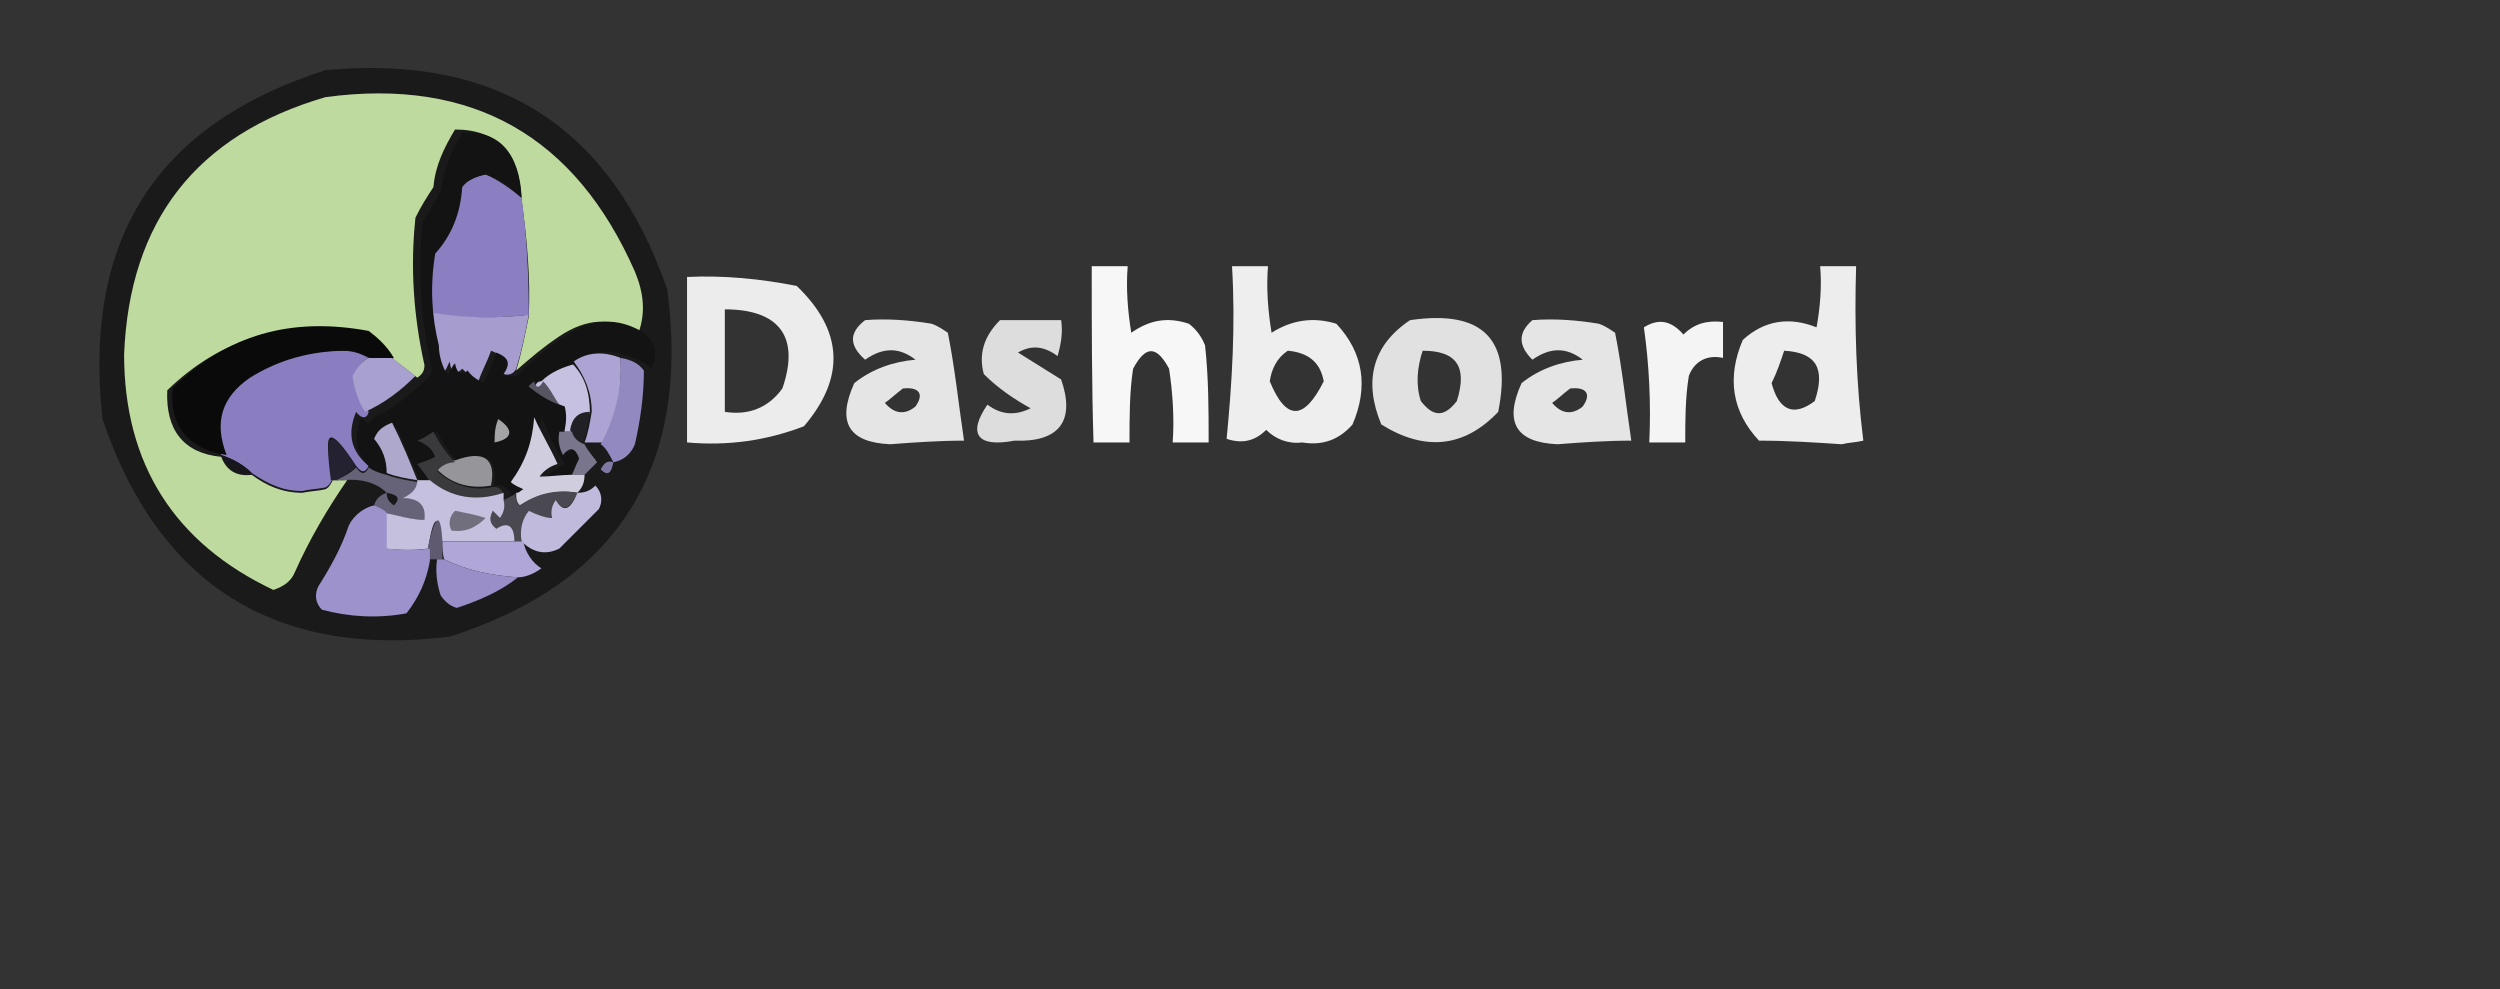 <?xml version="1.0" encoding="utf-8"?>
<!-- Generator: Adobe Illustrator 24.0.2, SVG Export Plug-In . SVG Version: 6.00 Build 0)  -->
<svg version="1.1" id="Capa_1" xmlns="http://www.w3.org/2000/svg" xmlns:xlink="http://www.w3.org/1999/xlink" x="0px" y="0px"
	 viewBox="0 0 139 55" style="enable-background:new 0 0 139 55;" xml:space="preserve">
<rect x="0" y="0" width="139" height="55" fill="#333333" stroke="none"/>
<style type="text/css">
	.st0{fill-rule:evenodd;clip-rule:evenodd;fill:#1A1A1A;}
	.st1{fill-rule:evenodd;clip-rule:evenodd;fill:#BFDA9F;}
	.st2{fill-rule:evenodd;clip-rule:evenodd;fill:#8B7FC2;}
	.st3{opacity:0.964;fill-rule:evenodd;clip-rule:evenodd;fill:#FDFEFD;enable-background:new    ;}
	.st4{opacity:0.918;fill-rule:evenodd;clip-rule:evenodd;fill:#FDFEFD;enable-background:new    ;}
	.st5{opacity:0.915;fill-rule:evenodd;clip-rule:evenodd;fill:#FDFEFD;enable-background:new    ;}
	.st6{opacity:0.913;fill-rule:evenodd;clip-rule:evenodd;fill:#FDFEFD;enable-background:new    ;}
	.st7{opacity:0.871;fill-rule:evenodd;clip-rule:evenodd;fill:#FDFEFD;enable-background:new    ;}
	.st8{opacity:0.838;fill-rule:evenodd;clip-rule:evenodd;fill:#FDFEFD;enable-background:new    ;}
	.st9{opacity:0.857;fill-rule:evenodd;clip-rule:evenodd;fill:#FDFEFD;enable-background:new    ;}
	.st10{opacity:0.952;fill-rule:evenodd;clip-rule:evenodd;fill:#FDFEFD;enable-background:new    ;}
	.st11{fill-rule:evenodd;clip-rule:evenodd;fill:#A69CCE;}
	.st12{fill-rule:evenodd;clip-rule:evenodd;fill:#8A7EC0;}
	.st13{fill-rule:evenodd;clip-rule:evenodd;fill:#A8A0CE;}
	.st14{fill-rule:evenodd;clip-rule:evenodd;fill:#C6C0E1;}
	.st15{fill-rule:evenodd;clip-rule:evenodd;fill:#131314;}
	.st16{fill-rule:evenodd;clip-rule:evenodd;fill:#ADA4D4;}
	.st17{fill-rule:evenodd;clip-rule:evenodd;fill:#0A0A0A;}
	.st18{fill-rule:evenodd;clip-rule:evenodd;fill:#575561;}
	.st19{fill-rule:evenodd;clip-rule:evenodd;fill:#9389C1;}
	.st20{fill-rule:evenodd;clip-rule:evenodd;fill:#AEA8CD;}
	.st21{fill-rule:evenodd;clip-rule:evenodd;fill:#A4A4A6;}
	.st22{fill-rule:evenodd;clip-rule:evenodd;fill:#212025;}
	.st23{fill-rule:evenodd;clip-rule:evenodd;fill:#79758C;}
	.st24{fill-rule:evenodd;clip-rule:evenodd;fill:#17161D;}
	.st25{fill-rule:evenodd;clip-rule:evenodd;fill:#242230;}
	.st26{fill-rule:evenodd;clip-rule:evenodd;fill:#8079A3;}
	.st27{fill-rule:evenodd;clip-rule:evenodd;fill:#96959A;}
	.st28{fill-rule:evenodd;clip-rule:evenodd;fill:#D0CDDE;}
	.st29{fill-rule:evenodd;clip-rule:evenodd;fill:#3A3A3D;}
	.st30{fill-rule:evenodd;clip-rule:evenodd;fill:#666378;}
	.st31{fill-rule:evenodd;clip-rule:evenodd;fill:#19191C;}
	.st32{fill-rule:evenodd;clip-rule:evenodd;fill:#4A4951;}
	.st33{fill-rule:evenodd;clip-rule:evenodd;fill:#C6C0DF;}
	.st34{fill-rule:evenodd;clip-rule:evenodd;fill:#716F7E;}
	.st35{fill-rule:evenodd;clip-rule:evenodd;fill:#C0BADD;}
	.st36{fill-rule:evenodd;clip-rule:evenodd;fill:#5F5A6F;}
	.st37{fill-rule:evenodd;clip-rule:evenodd;fill:#B0A6D7;}
	.st38{fill-rule:evenodd;clip-rule:evenodd;fill:#9D92CC;}
	.st39{fill-rule:evenodd;clip-rule:evenodd;fill:#998EC7;}
</style>
<g>
	<path class="st0" d="M18.1,3.9C27.7,3,34,7.1,37.1,16.1c1.3,9.8-2.7,16.3-12.1,19.3c-9.7,1.2-16.2-2.9-19.3-12.1
		C4.6,13.3,8.7,6.9,18.1,3.9z"/>
</g>
<g>
	<path class="st1" d="M35.5,18.5c-1.5-0.9-2.9-0.8-4.4,0.2c-0.9,0.6-1.6,1.2-2.4,1.9c0.3-1,0.5-2,0.7-3c0.1-2.2-0.1-4.3-0.4-6.5
		c-0.1-2.5-1.3-3.9-3.7-3.9c-0.6,1-1.1,2-1.2,3.2c-0.4,0.6-0.7,1.1-1,1.7c-0.3,2.8-0.1,5.5,0.5,8.2c0,0.3-0.1,0.5-0.4,0.7
		c-0.5-0.4-0.9-0.7-1.3-1c-0.4-0.7-1-1.2-1.7-1.5c-4.3-0.8-7.9,0.3-10.9,3.2c-0.1,2.2,0.9,3.5,3,3.7c0.3,0.8,0.9,1.1,1.7,1
		c0.8,0.6,1.7,1,2.8,1c0.5-0.1,0.9-0.1,1.3-0.2c0.2-0.1,0.3-0.3,0.4-0.5c0.1,0,0.2,0,0.4,0s0.2,0,0.4,0c-1.1,1.6-2.1,3.3-2.9,5.1
		c-0.2,0.5-0.6,0.8-1.2,1c-5.5-2.6-8.3-7-8.3-13.1c0.3-7.4,4-12.2,11.2-14.3c8.2-1.1,13.9,2.2,17.2,9.7
		C35.8,16.3,35.9,17.4,35.5,18.5z"/>
</g>
<g>
	<path class="st2" d="M29,11c0.3,2.2,0.4,4.3,0.4,6.5c-1.7,0.2-3.4,0.2-5.1,0c0,0.6,0,1.1,0,1.7c-0.4-1.6-0.5-3.3-0.2-5.1
		c0.9-1.1,1.5-2.3,1.5-3.7C26,10,26.5,9.8,27,9.7C27.7,10,28.4,10.5,29,11z"/>
</g>
<g>
	<path class="st3" d="M60.7,14.8c0.7,0,1.3,0,2,0c-0.1,1.2,0,2.5,0.2,3.7c1-0.7,2-0.9,3.2-0.5c0.4,0.3,0.7,0.7,0.9,1.2
		c0.2,1.8,0.2,3.6,0.2,5.4c-0.7,0-1.3,0-2,0c0.1-1.3,0-2.8-0.2-4.1c-0.7-1.3-1.3-1.3-2,0c-0.2,1.3-0.2,2.7-0.2,4.1c-0.7,0-1.3,0-2,0
		C60.7,21.4,60.7,18.1,60.7,14.8z"/>
</g>
<g>
	<path class="st4" d="M68.5,14.8c0.7,0,1.3,0,2,0c-0.1,1.2,0,2.5,0.2,3.7c1.1-0.7,2.3-0.9,3.6-0.5c1.5,1.6,1.8,3.5,0.9,5.6
		c-0.7,0.8-1.6,1.2-2.8,1c-0.8,0.1-1.5-0.2-2-0.7c-0.6,0.6-1.3,0.8-2.2,0.5C68.5,21.3,68.7,18.1,68.5,14.8z M71.6,19.5
		c1.1,0.1,1.8,0.6,2,1.7c-1.1,2.2-2.1,2.2-3,0C70.7,20.5,71,19.9,71.6,19.5z"/>
</g>
<g>
	<path class="st5" d="M101.2,14.8c0.7,0,1.3,0,2,0c-0.1,3.3,0,6.5,0.4,9.7c-0.4,0.1-0.8,0.1-1.2,0.2c-1.5-0.1-3-0.2-4.6-0.2
		c-1.5-1.6-1.8-3.5-0.9-5.6c1.2-1.1,2.6-1.3,4.1-0.7C101.2,17.1,101.3,15.9,101.2,14.8z M99.2,19.5c1.8,0.1,2.3,1,1.7,2.8
		c-1.2,0.9-2,0.5-2.4-1C98.8,20.7,99,20.1,99.2,19.5z"/>
</g>
<g>
	<path class="st6" d="M38.2,15.4c2-0.1,4.1,0.1,6.1,0.5c2.6,2.5,2.7,5.1,0.4,7.8c-2.1,0.8-4.2,1.1-6.5,0.9
		C38.2,21.6,38.2,18.5,38.2,15.4z M40.3,17.2c3,0,4.2,1.5,3.2,4.4c-0.8,1.1-1.9,1.5-3.2,1.3C40.3,21,40.3,19.1,40.3,17.2z"/>
</g>
<g>
	<path class="st7" d="M48.1,17.8c1.2-0.1,2.5,0,3.7,0.2c0.3,0.1,0.6,0.3,0.9,0.5c0.4,2,0.6,4,0.9,6c-1.4,0-2.8,0.1-4.1,0.2
		c-2.3-0.1-3-1.2-2-3.4c1-0.8,2.2-1.2,3.4-1.3c-0.9-0.7-1.8-0.7-2.8,0C47.2,19.2,47.2,18.5,48.1,17.8z M50.2,21.6
		c0.9-0.1,1.2,0.3,0.7,1c-0.6,0.5-1.2,0.4-1.7-0.2C49.5,22.2,49.8,21.9,50.2,21.6z"/>
</g>
<g>
	<path class="st8" d="M55.6,17.8c1.1,0,2.3,0,3.4,0c0.1,0.7,0,1.3-0.2,2c-0.8-0.6-1.5-0.6-2.2-0.2c0.8,0.5,1.6,1,2.4,1.5
		c0.8,2.3-0.1,3.5-2.6,3.4c-2.1,0.4-2.6-0.4-1.5-2c0.8,0.6,1.6,0.6,2.4,0.2c-0.9-0.5-1.8-1.1-2.6-1.9C54.4,19.7,54.7,18.7,55.6,17.8
		z"/>
</g>
<g>
	<path class="st9" d="M78.4,17.8c4.1-0.6,5.7,1.1,4.9,5.1c-1.9,2-4.1,2.2-6.5,0.7C75.8,21.2,76.3,19.2,78.4,17.8z M79.1,19.5
		c1.9,0,2.5,0.9,1.9,2.8c-0.7,0.9-1.3,0.9-2,0C78.7,21.4,78.8,20.4,79.1,19.5z"/>
</g>
<g>
	<path class="st7" d="M85.2,17.8c1.2-0.1,2.5,0,3.7,0.2c0.3,0.1,0.6,0.3,0.9,0.5c0.4,2,0.6,4,0.9,6c-1.4,0-2.8,0.1-4.1,0.2
		c-2.3-0.1-3-1.2-2-3.4c1-0.8,2.2-1.2,3.4-1.3c-0.9-0.7-1.8-0.7-2.8,0C84.4,19.2,84.4,18.5,85.2,17.8z M87.3,21.6
		c0.9-0.1,1.2,0.3,0.7,1c-0.6,0.5-1.2,0.4-1.7-0.2C86.6,22.2,86.9,21.9,87.3,21.6z"/>
</g>
<g>
	<path class="st10" d="M91.4,18.2c0.8-0.5,1.5-0.4,2.2,0.4c0.6-0.6,1.3-0.8,2.2-0.7c0,0.7,0,1.3,0,2c-0.9-0.2-1.6,0.2-1.9,1
		c-0.2,1.2-0.2,2.5-0.2,3.7c-0.7,0-1.3,0-2,0C91.8,22.5,91.7,20.3,91.4,18.2z"/>
</g>
<g>
	<path class="st11" d="M29.4,17.5c-0.2,1.1-0.4,2-0.7,3c-0.2,0.4-0.6,0.4-1,0.2c0.5-0.5,0.4-0.9-0.4-1.2c-0.2,0.6-0.5,1.1-0.7,1.7
		c-0.4-0.2-0.6-0.4-0.9-0.7c-0.4,0.4-0.6,0.3-0.7-0.4c-0.1,0.2-0.2,0.5-0.4,0.7c-0.4-0.5-0.5-1.1-0.5-1.7c0-0.6,0-1.1,0-1.7
		C26,17.7,27.7,17.7,29.4,17.5z"/>
</g>
<g>
	<path class="st12" d="M20.5,19.9c-0.4,0.2-0.6,0.5-0.7,1c0.1,0.8,0.3,1.4,0.7,2c-0.1,0.4-0.4,0.4-0.7,0c-0.5,1.2-0.3,2.2,0.7,3
		c-0.2,0.4-0.4,0.4-0.7,0c-1.5-2.3-1.9-2.1-1.3,0.7c-0.1,0.2-0.2,0.4-0.4,0.5c-0.5,0.1-0.9,0.1-1.3,0.2c-1.1,0-1.9-0.4-2.8-1
		c-0.5-0.5-1.1-0.8-1.7-1c-0.7-1.8-0.2-3.2,1.3-4.3c1.6-1.1,3.5-1.5,5.4-1.5C19.7,19.5,20.1,19.7,20.5,19.9z"/>
</g>
<g>
	<path class="st13" d="M20.5,19.9c0.5,0,0.9,0,1.3,0c0.5,0.4,0.9,0.7,1.3,1c-0.8,0.8-1.7,1.5-2.8,2c-0.4-0.6-0.6-1.3-0.7-2
		C19.9,20.4,20.1,20.1,20.5,19.9z"/>
</g>
<g>
	<path class="st14" d="M31.8,20.2c0.7,0.7,1,1.6,1,2.8c-0.7,0-1,0.4-1,1c-0.2,0-0.5,0-0.7,0c0.1-0.6,0.1-1,0-1.3
		c-0.2-0.5-0.5-0.9-0.9-1.3c-0.2,0.4-0.4,0.4-0.5,0C30.3,20.8,31,20.4,31.8,20.2z"/>
</g>
<g>
	<path class="st15" d="M29,11c-0.6-0.6-1.3-1.1-2-1.3c-0.5,0.1-1,0.3-1.3,0.7c-0.1,1.5-0.6,2.7-1.5,3.7c-0.3,1.8-0.2,3.5,0.2,5.1
		c0,0.6,0.2,1.2,0.5,1.7c0.1-0.2,0.2-0.5,0.4-0.7c0.1,0.6,0.4,0.7,0.7,0.4c0.2,0.3,0.5,0.5,0.9,0.7c0.2-0.6,0.5-1.1,0.7-1.7
		c0.7,0.3,0.8,0.6,0.4,1.2c0.4,0.2,0.8,0.2,1-0.2c0.8-0.7,1.5-1.3,2.4-1.9c1.5-1,2.9-1.1,4.4-0.2c0.7,0.6,0.8,1.3,0.4,2
		c-0.4-0.4-0.8-0.6-1.3-0.7c-1-0.4-1.9-0.3-2.8,0.4c-0.8,0.2-1.5,0.5-2,1c-0.2,0-0.3,0.1-0.4,0.4c0.5,0.4,1.1,0.8,1.7,1
		c0.1,0.4,0.1,0.8,0,1.3c-0.1,0.5,0,0.9,0.2,1.3c0.4-0.5,0.7-0.5,0.9,0.2c-0.1,0.3-0.2,0.6-0.4,0.9c-0.6,0.1-1.2,0.2-1.7,0.2
		c0.3-0.3,0.6-0.5,1-0.7c-0.5-0.8-0.9-1.7-1.3-2.6c-0.1,1.3-0.6,2.5-1.3,3.6c0.2,0.1,0.5,0.2,0.7,0.4c-0.1,0.1-0.2,0.2-0.4,0.2
		c-0.2,0.1-0.5,0.2-0.7,0.4c0-0.1,0-0.2,0-0.4C28,27,27.8,26.9,27.5,27c0.2-1.6-0.5-2-2-1.3c-0.5-0.5-0.9-1.1-1.2-1.7
		c-0.2,0.2-0.5,0.4-0.9,0.5c0.5,0.1,0.8,0.4,1,0.9c-0.4,0.2-0.7,0.3-1,0.4c0.2,0.4,0.5,0.7,0.7,1c-0.2,0-0.5,0-0.7,0
		c-0.5-1-0.9-2-1.3-3c-0.5,0.1-0.8,0.4-1,0.9c0.5,0.5,0.7,1.2,0.7,1.9c-0.4,0-0.7-0.1-1-0.4c-1-0.8-1.2-1.9-0.7-3
		c0.3,0.4,0.5,0.4,0.7,0c1.1-0.5,1.9-1.2,2.8-2c0.2-0.1,0.4-0.4,0.4-0.7c-0.6-2.7-0.8-5.4-0.5-8.2c0.4-0.6,0.7-1.1,1-1.7
		c0.2-1.2,0.6-2.3,1.2-3.2C27.7,7.2,28.9,8.5,29,11z"/>
</g>
<g>
	<path class="st16" d="M34.5,19.9c0.1,1.7-0.2,3.3-1,4.7c-0.4,0-0.7,0-1,0c0.2-0.5,0.3-1.1,0.4-1.7c0-1.1-0.4-2-1-2.8
		C32.6,19.6,33.5,19.5,34.5,19.9z"/>
</g>
<g>
	<path class="st17" d="M21.9,19.9c-0.5,0-0.9,0-1.3,0c-0.4-0.2-0.8-0.4-1.3-0.4c-2,0-3.8,0.5-5.4,1.5c-1.6,1.1-2,2.5-1.3,4.3
		c-2.1-0.3-3.2-1.6-3-3.7c3-3,6.6-4,10.9-3.2C20.9,18.7,21.5,19.2,21.9,19.9z"/>
</g>
<g>
	<path class="st18" d="M29.7,21.2c0.1,0.4,0.3,0.4,0.5,0c0.4,0.4,0.6,0.9,0.9,1.3c-0.6-0.2-1.2-0.6-1.7-1
		C29.4,21.4,29.6,21.3,29.7,21.2z"/>
</g>
<g>
	<path class="st19" d="M34.5,19.9c0.6,0.1,1,0.3,1.3,0.7c0,1.4-0.2,2.8-0.5,4.1c-0.2,0.5-0.6,0.9-1.2,1c-0.2-0.4-0.4-0.8-0.7-1
		C34.2,23.2,34.6,21.6,34.5,19.9z"/>
</g>
<g>
	<path class="st20" d="M23.2,26.7c-0.6-0.1-1.2-0.2-1.7-0.4c0-0.7-0.2-1.3-0.7-1.9c0.2-0.5,0.5-0.7,1-0.9
		C22.4,24.7,22.8,25.7,23.2,26.7z"/>
</g>
<g>
	<path class="st21" d="M27.7,23.3c0.9,0.6,0.8,1.1-0.2,1.3C27.5,24.2,27.5,23.8,27.7,23.3z"/>
</g>
<g>
	<path class="st22" d="M32.8,22.9c-0.1,0.6-0.2,1.2-0.4,1.7c-0.4-0.1-0.6-0.4-0.7-0.7C31.8,23.3,32.1,22.9,32.8,22.9z"/>
</g>
<g>
	<path class="st23" d="M31.1,24c0.2,0,0.5,0,0.7,0c0.1,0.4,0.4,0.6,0.7,0.7c0.2,0.4,0.5,0.7,0.7,1c-0.2,0.2-0.5,0.5-0.7,0.7
		c-0.2,0-0.5,0-0.7,0c0.1-0.2,0.2-0.5,0.4-0.9c-0.2-0.6-0.5-0.7-0.9-0.2C31.1,24.9,31,24.5,31.1,24z"/>
</g>
<g>
	<path class="st24" d="M12.3,25.3c0.6,0.2,1.2,0.5,1.7,1C13.2,26.4,12.6,26.1,12.3,25.3z"/>
</g>
<g>
	<path class="st25" d="M19.8,26c-0.4,0.2-0.7,0.5-1,0.7c-0.1,0-0.2,0-0.4,0C18,23.9,18.4,23.7,19.8,26z"/>
</g>
<g>
	<path class="st26" d="M34.1,25.7c-0.1,0.6-0.3,0.8-0.7,0.4C33.6,25.7,33.8,25.6,34.1,25.7z"/>
</g>
<g>
	<path class="st27" d="M27.3,27c-1.2,0.2-2.2-0.1-3-0.9c0.2-0.4,0.6-0.5,1-0.5C26.9,25,27.6,25.5,27.3,27z"/>
</g>
<g>
	<path class="st28" d="M31.8,26.4c0.2,0,0.5,0,0.7,0c0,0.4-0.1,0.7-0.4,1c-1.1-0.2-2.2,0.1-3.2,0.7c-0.2-0.2-0.2-0.4-0.2-0.7
		c0.2,0,0.2-0.1,0.4-0.2c-0.2-0.1-0.5-0.2-0.7-0.4c0.8-1.1,1.2-2.2,1.3-3.6c0.4,0.9,0.9,1.7,1.3,2.6c-0.4,0.1-0.8,0.4-1,0.7
		C30.6,26.5,31.2,26.4,31.8,26.4z"/>
</g>
<g>
	<path class="st29" d="M25.3,25.7c-0.4,0-0.8,0.2-1,0.5c0.9,0.8,1.9,1.1,3,0.9c0.4-0.1,0.6,0.1,0.7,0.4c-1.5,0.6-2.9,0.4-4.1-0.7
		c-0.2-0.4-0.5-0.7-0.7-1c0.3-0.1,0.6-0.2,1-0.4c-0.2-0.5-0.5-0.7-1-0.9c0.3-0.1,0.6-0.3,0.9-0.5C24.4,24.6,24.8,25.2,25.3,25.7z"/>
</g>
<g>
	<path class="st30" d="M19.8,26c0.3,0.4,0.5,0.4,0.7,0c0.3,0.2,0.6,0.3,1,0.4c0.5,0.2,1.1,0.3,1.7,0.4c0,0.4-0.2,0.7-0.7,0.9
		c0.9,0,1.3,0.4,1.2,1.2c-0.7,0-1.5-0.1-2.2-0.4c-0.2-0.1-0.5-0.2-0.7-0.4c0.1-0.4,0.4-0.6,0.7-0.7c-0.6-0.6-1.5-0.8-2.4-0.7
		c-0.1,0-0.2,0-0.4,0C19.1,26.5,19.5,26.3,19.8,26z"/>
</g>
<g>
	<path class="st31" d="M21.5,27.4c0.6,0.1,0.8,0.3,0.4,0.7C21.6,27.9,21.5,27.7,21.5,27.4z"/>
</g>
<g>
	<path class="st32" d="M32.1,27.4c-0.4,0.9-0.8,1.1-1.2,0.4c-0.2,0.4-0.2,0.6-0.2,1c-0.5,0-0.9-0.1-1.3-0.4C29,28.9,29,29.5,29,30.1
		c-0.1,0-0.2,0-0.4,0c-0.1-0.8-0.4-1.1-1-0.7c-0.4-0.3-0.4-0.6-0.2-1c0.1,0.1,0.2,0.2,0.4,0.4c0.2-0.4,0.2-0.6,0.2-1
		c0.2-0.1,0.5-0.2,0.7-0.4c-0.1,0.2,0,0.5,0.2,0.7C29.9,27.4,31,27.2,32.1,27.4z"/>
</g>
<g>
	<path class="st33" d="M23.2,26.7c0.2,0,0.5,0,0.7,0c1.2,1,2.6,1.2,4.1,0.7c0,0.1,0,0.2,0,0.4c0.1,0.4,0,0.7-0.2,1
		c-0.1-0.1-0.2-0.2-0.4-0.4c-0.2,0.4-0.2,0.7,0.2,1c0.6-0.4,1-0.2,1,0.7c-1.3,0-2.8,0-4.1,0c-0.1-1.6-0.4-1.5-0.7,0.4
		c-0.7,0.1-1.5,0.1-2.4,0c0-0.7,0-1.3,0-2c0.8,0.2,1.5,0.4,2.2,0.4c0.1-0.8-0.3-1.2-1.2-1.2C23,27.4,23.2,27.1,23.2,26.7z"/>
</g>
<g>
	<path class="st34" d="M25.3,28.4c0.5,0.1,1.1,0.2,1.7,0.4c-0.6,0.6-1.2,0.8-1.9,0.7C24.9,29.1,25,28.7,25.3,28.4z"/>
</g>
<g>
	<path class="st35" d="M29,30.1c-0.1-0.6,0-1.2,0.4-1.7c0.4,0.2,0.9,0.4,1.3,0.4c-0.1-0.4,0-0.7,0.2-1c0.4,0.7,0.8,0.6,1.2-0.4
		c0.4,0,0.7-0.1,1-0.4c0.4,0.4,0.4,0.9,0.2,1.3c-0.8,0.8-1.5,1.5-2.2,2.2C30.3,30.9,29.6,30.7,29,30.1z"/>
</g>
<g>
	<path class="st36" d="M24.6,30.1c0,0.4,0,0.7,0,1c-0.1,0-0.2,0-0.4,0c-0.1,0-0.2,0-0.4,0c0-0.2,0-0.5,0-0.7
		C24.2,28.6,24.5,28.4,24.6,30.1z"/>
</g>
<g>
	<path class="st37" d="M24.6,30.1c1.3,0,2.8,0,4.1,0c0.1,0,0.2,0,0.4,0c0.1,0.6,0.5,1.2,1,1.5c-0.4,0.3-0.9,0.5-1.3,0.5
		c-1.5-0.1-2.9-0.4-4.1-1C24.6,30.8,24.6,30.4,24.6,30.1z"/>
</g>
<g>
	<path class="st38" d="M20.8,28.1c0.2,0.1,0.5,0.2,0.7,0.4c0,0.7,0,1.3,0,2c0.9,0.1,1.6,0.1,2.4,0c0,0.2,0,0.5,0,0.7
		c-0.2,1.1-0.6,2-1.3,2.9c-1.6,0.3-3.2,0.2-4.7-0.2c-0.4-0.4-0.4-0.9-0.2-1.3c0.7-1.1,1.3-2.2,1.7-3.4
		C19.7,28.6,20.3,28.2,20.8,28.1z"/>
</g>
<g>
	<path class="st39" d="M24.3,31.1c0.1,0,0.2,0,0.4,0c1.2,0.6,2.6,0.9,4.1,1c-1,0.8-2.2,1.3-3.4,1.7c-0.4-0.1-0.7-0.4-0.9-0.7
		C24.3,32.5,24.2,31.8,24.3,31.1z"/>
</g>
</svg>
